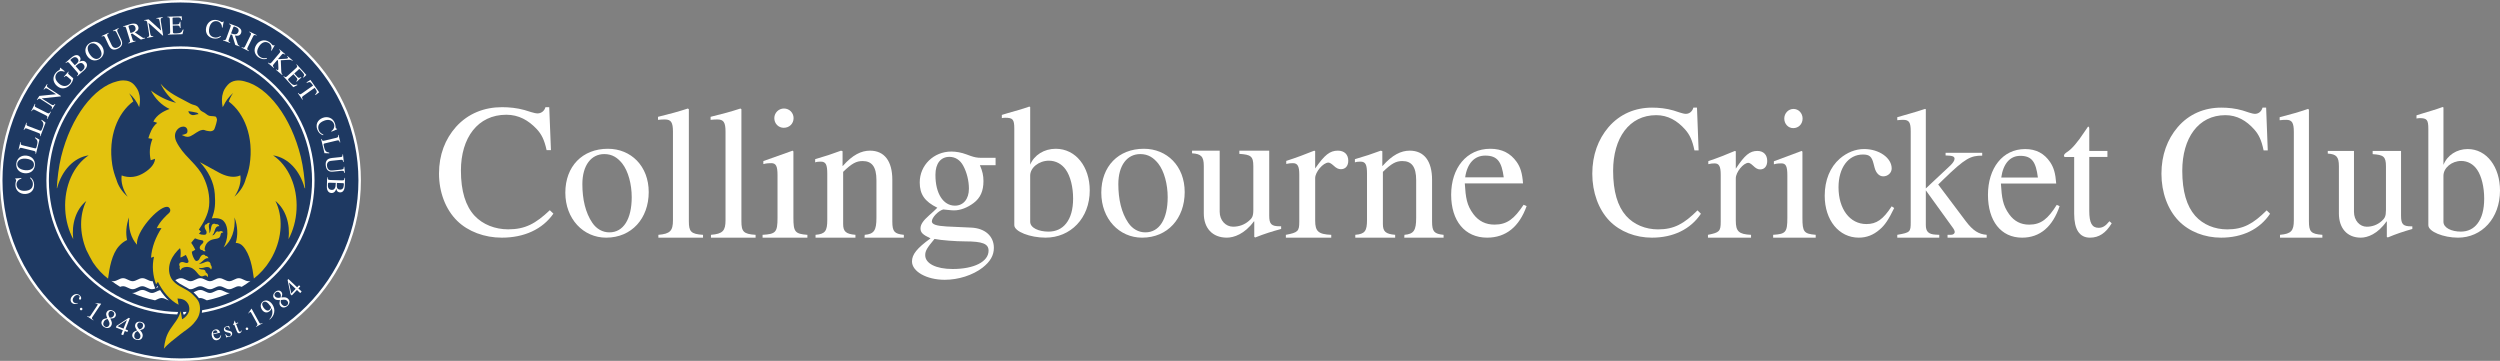 <?xml version="1.0" encoding="UTF-8" standalone="no"?>
<!-- Created with Inkscape (http://www.inkscape.org/) -->

<svg
   width="247.161mm"
   height="35.68mm"
   viewBox="0 0 247.161 35.68"
   version="1.1"
   id="svg1"
   xmlns="http://www.w3.org/2000/svg"
   xmlns:svg="http://www.w3.org/2000/svg">
  <rect x="0" y="0" width="247.161" height="35.68" fill="#808080" stroke="none"/>
  <defs
     id="defs1" />
  <g
     id="layer1"
     transform="translate(-37.927,-71.958)">
    <path
       id="path312"
       d="m 206.089,93.087 c -1.031,1.546 -2.751,2.367 -4.848,2.367 -1.614,0 -3.158,-0.597 -4.19,-1.658 -1.082,-1.118 -1.703,-2.812 -1.703,-4.657 0,-1.863 0.586,-3.412 1.597,-4.603 1.137,-1.323 2.662,-1.938 4.313,-1.938 0.692,0 1.404,0.076 2.114,0.281 0.373,0.111 0.925,0.334 1.226,0.334 0.336,0 0.637,-0.223 0.744,-0.615 h 0.356 l 0.161,4.23 h -0.411 c -0.212,-1.025 -0.479,-1.564 -0.922,-2.068 -0.781,-0.877 -1.706,-1.417 -2.858,-1.417 -2.682,0 -4.261,2.273 -4.261,5.498 0,2.05 0.442,3.503 1.278,4.453 0.781,0.877 1.936,1.341 3.159,1.341 1.6,0 2.576,-0.558 3.905,-1.881 l 0.339,0.334"
       style="fill:#ffffff;fill-opacity:1;fill-rule:nonzero;stroke:none;stroke-width:0.753" />
    <path
       id="path313"
       d="m 209.535,88.632 c 0.887,-1.341 1.384,-1.752 2.131,-1.752 0.603,0 0.976,0.374 0.976,0.989 0,0.521 -0.267,0.838 -0.692,0.838 -0.233,0 -0.428,-0.094 -0.712,-0.374 -0.196,-0.184 -0.353,-0.277 -0.459,-0.277 -0.497,0 -1.243,0.931 -1.243,1.525 v 4.197 c 0,1.061 0.301,1.338 1.507,1.395 v 0.281 h -4.259 v -0.281 c 1.134,-0.223 1.261,-0.353 1.261,-1.284 v -4.66 c 0,-0.82 -0.16,-1.118 -0.606,-1.118 -0.212,0 -0.371,0.017 -0.621,0.076 V 87.887 c 1.048,-0.353 1.686,-0.615 2.628,-1.007 l 0.089,0.036 v 1.715"
       style="fill:#ffffff;fill-opacity:1;fill-rule:nonzero;stroke:none;stroke-width:0.753" />
    <path
       id="path314"
       d="m 215.215,84.625 c -0.497,0 -0.887,-0.41 -0.887,-0.949 0,-0.522 0.411,-0.949 0.908,-0.949 0.514,0 0.904,0.428 0.904,0.949 0,0.539 -0.39,0.949 -0.925,0.949 z m -1.987,10.828 v -0.281 c 1.226,-0.075 1.404,-0.241 1.404,-1.658 v -4.229 c 0,-0.877 -0.143,-1.176 -0.586,-1.176 -0.16,0 -0.428,0 -0.746,0.093 v -0.299 l 2.751,-1.025 0.072,0.076 v 6.542 c 0,1.377 0.14,1.582 1.312,1.675 v 0.281 h -4.207"
       style="fill:#ffffff;fill-opacity:1;fill-rule:nonzero;stroke:none;stroke-width:0.753" />
    <path
       id="path315"
       d="m 225.195,92.526 c -0.565,1.158 -0.921,1.697 -1.456,2.143 -0.603,0.522 -1.278,0.784 -2.042,0.784 -1.97,0 -3.371,-1.733 -3.371,-4.139 0,-1.546 0.531,-2.831 1.49,-3.669 0.709,-0.615 1.562,-0.953 2.398,-0.953 1.49,0 2.734,0.877 2.734,1.921 0,0.428 -0.373,0.78 -0.836,0.78 -0.39,0 -0.709,-0.316 -0.853,-0.856 l -0.107,-0.41 c -0.175,-0.691 -0.408,-0.893 -1.048,-0.893 -1.436,0 -2.412,1.303 -2.412,3.241 0,2.143 1.117,3.635 2.751,3.635 1.011,0 1.651,-0.449 2.505,-1.755 l 0.246,0.169"
       style="fill:#ffffff;fill-opacity:1;fill-rule:nonzero;stroke:none;stroke-width:0.753" />
    <path
       id="path316"
       d="m 230.47,95.453 v -0.281 h 0.336 c 0.212,0 0.373,-0.111 0.373,-0.28 0,-0.09 -0.054,-0.241 -0.195,-0.428 l -2.662,-3.689 v 3.43 c 0,0.651 0.265,0.911 0.976,0.95 l 0.354,0.017 v 0.281 h -4.152 v -0.281 c 1.278,-0.223 1.329,-0.28 1.329,-1.248 v -8.983 c 0,-0.893 -0.158,-1.137 -0.764,-1.137 -0.175,0 -0.336,0.017 -0.565,0.039 v -0.299 l 0.531,-0.151 c 1.065,-0.299 1.528,-0.446 2.22,-0.669 l 0.071,0.035 v 7.829 l 2.43,-2.276 c 0.25,-0.242 0.411,-0.482 0.411,-0.651 0,-0.242 -0.195,-0.316 -0.887,-0.335 v -0.262 h 3.621 v 0.281 c -1.137,0 -1.651,0.223 -3.833,2.348 l -0.518,0.503 2.717,3.615 c 0.729,0.968 1.295,1.302 2.076,1.359 v 0.281 h -3.869"
       style="fill:#ffffff;fill-opacity:1;fill-rule:nonzero;stroke:none;stroke-width:0.753" />
    <path
       id="path317"
       d="m 239.402,89.509 c -0.195,-1.51 -0.569,-2.144 -1.741,-2.144 -0.993,0 -1.685,0.745 -1.881,2.144 z m 2.148,2.831 c -0.693,2.032 -1.936,3.114 -3.71,3.114 -2.097,0 -3.374,-1.658 -3.374,-4.232 0,-2.626 1.439,-4.528 3.676,-4.528 1.1,0 1.898,0.449 2.467,1.287 0.357,0.522 0.534,1.119 0.604,2.122 h -5.468 c 0.089,1.417 0.178,2.144 0.818,3.039 0.497,0.69 1.155,1.025 1.97,1.025 1.189,0 1.864,-0.576 2.734,-1.956 l 0.284,0.13"
       style="fill:#ffffff;fill-opacity:1;fill-rule:nonzero;stroke:none;stroke-width:0.753" />
    <path
       id="path318"
       d="m 246.698,94.037 c -0.585,0.968 -1.26,1.417 -2.147,1.417 -1.031,0 -1.562,-0.802 -1.562,-2.367 V 87.477 h -0.942 c -0.051,-0.039 -0.068,-0.076 -0.068,-0.13 0,-0.112 0.106,-0.223 0.301,-0.356 0.462,-0.28 1.048,-0.968 1.723,-1.993 0.104,-0.169 0.247,-0.337 0.354,-0.522 0.089,0 0.124,0.055 0.124,0.242 v 2.161 h 1.795 v 0.597 h -1.795 v 5.329 c 0,1.191 0.267,1.676 0.925,1.676 0.39,0 0.675,-0.166 1.065,-0.651 l 0.229,0.205"
       style="fill:#ffffff;fill-opacity:1;fill-rule:nonzero;stroke:none;stroke-width:0.753" />
    <path
       id="path319"
       d="m 262.358,93.087 c -1.028,1.546 -2.751,2.367 -4.845,2.367 -1.617,0 -3.161,-0.597 -4.19,-1.658 -1.085,-1.118 -1.706,-2.812 -1.706,-4.657 0,-1.863 0.586,-3.412 1.6,-4.603 1.134,-1.323 2.662,-1.938 4.313,-1.938 0.692,0 1.401,0.076 2.114,0.281 0.371,0.111 0.922,0.334 1.223,0.334 0.339,0 0.637,-0.223 0.744,-0.615 h 0.356 l 0.161,4.23 h -0.411 c -0.212,-1.025 -0.476,-1.564 -0.922,-2.068 -0.781,-0.877 -1.703,-1.417 -2.858,-1.417 -2.682,0 -4.261,2.273 -4.261,5.498 0,2.05 0.445,3.503 1.278,4.453 0.781,0.877 1.936,1.341 3.162,1.341 1.597,0 2.573,-0.558 3.905,-1.881 l 0.336,0.334"
       style="fill:#ffffff;fill-opacity:1;fill-rule:nonzero;stroke:none;stroke-width:0.753" />
    <path
       id="path320"
       d="m 263.338,95.453 v -0.281 c 1.12,-0.093 1.367,-0.41 1.367,-1.435 V 84.999 c 0,-0.895 -0.179,-1.194 -0.744,-1.194 -0.143,0 -0.376,0 -0.658,0.04 v -0.299 c 1.223,-0.316 1.881,-0.503 2.806,-0.82 l 0.089,0.072 v 11.033 c 0,1.025 0.193,1.266 1.329,1.341 v 0.281 h -4.19"
       style="fill:#ffffff;fill-opacity:1;fill-rule:nonzero;stroke:none;stroke-width:0.753" />
    <path
       id="path321"
       d="m 276.421,94.595 c -0.904,0.262 -1.542,0.467 -2.43,0.84 l -0.092,-0.057 v -1.528 h -0.034 c -0.87,1.248 -1.881,1.604 -2.539,1.604 -1.367,0 -2.165,-0.952 -2.165,-2.388 v -4.675 c 0,-0.932 -0.25,-1.194 -1.1,-1.249 v -0.262 h 2.59 v 6.02 c 0,0.857 0.569,1.472 1.261,1.472 0.515,0 1.048,-0.166 1.494,-0.576 0.281,-0.262 0.407,-0.431 0.407,-1.082 V 88.409 c 0,-0.989 -0.25,-1.137 -1.315,-1.212 v -0.317 h 2.806 v 6.391 c 0,0.859 0.195,1.064 1.011,1.064 h 0.106 v 0.259"
       style="fill:#ffffff;fill-opacity:1;fill-rule:nonzero;stroke:none;stroke-width:0.753" />
    <path
       id="path322"
       d="m 279.497,93.886 c 0,0.597 0.798,0.97 1.72,0.97 0.692,0 1.26,-0.28 1.651,-0.802 0.428,-0.557 0.657,-1.377 0.657,-2.459 0,-1.118 -0.25,-2.201 -0.692,-2.851 -0.373,-0.558 -0.942,-0.874 -1.583,-0.874 -0.939,0 -1.754,0.687 -1.754,1.471 z m 0,-5.625 c 0.371,-0.953 1.312,-1.568 2.395,-1.568 1.898,0 3.196,1.791 3.196,4.1 0,2.758 -1.812,4.66 -4.155,4.66 -1.436,0 -2.93,-0.597 -2.93,-1.23 v -9.504 c 0,-0.931 -0.14,-1.083 -0.87,-1.083 -0.124,0 -0.212,0.022 -0.301,0.04 v -0.316 l 0.534,-0.169 c 0.833,-0.262 1.295,-0.373 2.042,-0.651 l 0.089,0.035 v 5.686"
       style="fill:#ffffff;fill-opacity:1;fill-rule:nonzero;stroke:none;stroke-width:0.753" />
    <path
       id="path323"
       d="m 92.64,93.078 c -1.085,1.554 -2.898,2.376 -5.103,2.376 -1.701,0 -3.328,-0.599 -4.413,-1.664 -1.141,-1.121 -1.795,-2.823 -1.795,-4.673 0,-1.87 0.616,-3.421 1.681,-4.619 1.198,-1.328 2.806,-1.944 4.543,-1.944 0.729,0 1.477,0.076 2.226,0.282 0.39,0.111 0.972,0.334 1.289,0.334 0.356,0 0.673,-0.223 0.785,-0.616 h 0.373 l 0.169,4.244 h -0.43 c -0.226,-1.029 -0.505,-1.571 -0.972,-2.075 -0.824,-0.879 -1.794,-1.421 -3.011,-1.421 -2.823,0 -4.487,2.28 -4.487,5.515 0,2.057 0.469,3.515 1.347,4.467 0.823,0.879 2.037,1.347 3.328,1.347 1.682,0 2.71,-0.562 4.112,-1.89 l 0.355,0.336"
       style="fill:#ffffff;fill-opacity:1;fill-rule:nonzero;stroke:none;stroke-width:0.555" />
    <path
       id="path324"
       d="m 99.446,88.124 c -0.449,-0.559 -0.972,-0.933 -1.777,-0.933 -1.289,0 -2.167,1.102 -2.167,2.972 0,1.477 0.299,2.823 0.991,3.832 0.41,0.599 1.009,0.935 1.681,0.935 1.384,0 2.207,-1.308 2.207,-3.478 0,-1.271 -0.337,-2.561 -0.935,-3.329 z m -1.588,7.33 c -2.263,0 -4.04,-1.851 -4.04,-4.448 0,-2.599 1.684,-4.34 4.207,-4.34 2.28,0 4.037,1.704 4.037,4.283 0,2.597 -1.681,4.505 -4.205,4.505"
       style="fill:#ffffff;fill-opacity:1;fill-rule:nonzero;stroke:none;stroke-width:0.555" />
    <path
       id="path325"
       d="m 103.017,95.453 v -0.28 c 1.178,-0.093 1.441,-0.412 1.441,-1.441 v -8.768 c 0,-0.896 -0.187,-1.195 -0.785,-1.195 -0.15,0 -0.393,0 -0.692,0.037 v -0.299 c 1.291,-0.317 1.981,-0.505 2.953,-0.822 l 0.096,0.073 v 11.068 c 0,1.031 0.204,1.271 1.401,1.347 v 0.28 h -4.413"
       style="fill:#ffffff;fill-opacity:1;fill-rule:nonzero;stroke:none;stroke-width:0.555" />
    <path
       id="path326"
       d="m 108.216,95.453 v -0.28 c 1.178,-0.093 1.439,-0.412 1.439,-1.441 v -8.768 c 0,-0.896 -0.187,-1.195 -0.785,-1.195 -0.149,0 -0.393,0 -0.69,0.037 v -0.299 c 1.289,-0.317 1.981,-0.505 2.953,-0.822 l 0.093,0.073 v 11.068 c 0,1.031 0.206,1.271 1.402,1.347 v 0.28 h -4.411"
       style="fill:#ffffff;fill-opacity:1;fill-rule:nonzero;stroke:none;stroke-width:0.555" />
    <path
       id="path327"
       d="m 115.412,84.592 c -0.523,0 -0.933,-0.412 -0.933,-0.955 0,-0.523 0.429,-0.952 0.952,-0.952 0.543,0 0.953,0.429 0.953,0.952 0,0.543 -0.41,0.955 -0.972,0.955 z m -2.093,10.862 v -0.28 c 1.291,-0.076 1.477,-0.243 1.477,-1.664 v -4.244 c 0,-0.879 -0.15,-1.178 -0.616,-1.178 -0.169,0 -0.449,0 -0.785,0.093 v -0.299 l 2.896,-1.029 0.076,0.076 v 6.561 c 0,1.384 0.15,1.59 1.382,1.684 v 0.28 h -4.43"
       style="fill:#ffffff;fill-opacity:1;fill-rule:nonzero;stroke:none;stroke-width:0.555" />
    <path
       id="path328"
       d="m 123.397,95.453 0.02,-0.28 c 0.933,-0.076 1.158,-0.449 1.158,-1.684 v -3.719 c 0,-1.327 -0.449,-1.89 -1.365,-1.89 -0.618,0 -1.065,0.226 -1.926,1.068 v 5.159 c 0,0.729 0.262,0.989 1.215,1.065 v 0.28 h -3.944 v -0.28 c 0.954,-0.076 1.16,-0.375 1.16,-1.477 v -4.543 c 0,-0.915 -0.132,-1.215 -0.655,-1.215 -0.206,0 -0.412,0.019 -0.543,0.076 v -0.319 c 1.029,-0.299 1.645,-0.503 2.561,-0.842 l 0.149,0.057 v 1.46 h 0.019 c 0.972,-1.104 1.831,-1.517 2.693,-1.517 1.421,0 2.207,1.029 2.207,2.879 v 4.133 c 0,1.009 0.223,1.215 1.139,1.309 v 0.28 h -3.888"
       style="fill:#ffffff;fill-opacity:1;fill-rule:nonzero;stroke:none;stroke-width:0.555" />
    <path
       id="path329"
       d="m 130.409,89.278 c 0,1.797 0.766,3.012 1.925,3.012 0.842,0 1.384,-0.655 1.384,-1.684 0,-0.766 -0.206,-1.607 -0.562,-2.261 -0.299,-0.562 -0.785,-0.879 -1.365,-0.879 -0.859,0 -1.382,0.653 -1.382,1.757 z m 2.934,6.544 c -0.916,0 -2.391,-0.111 -3.027,-0.243 -0.748,0.898 -0.918,1.178 -0.918,1.608 0,0.822 1.068,1.365 2.712,1.365 2.131,0 3.551,-0.729 3.551,-1.812 0,-0.692 -0.616,-0.918 -2.319,-0.918 z m 1.46,-7.533 c 0.26,0.599 0.353,1.029 0.353,1.571 0,0.972 -0.299,1.664 -0.972,2.168 -0.599,0.449 -1.289,0.729 -1.944,0.729 -0.113,0 -0.373,-0.017 -0.709,-0.056 l -0.356,-0.037 c -0.505,0.15 -1.121,0.805 -1.121,1.178 0,0.299 0.449,0.449 1.458,0.506 l 2.412,0.111 c 1.382,0.056 2.261,0.841 2.261,2 0,0.749 -0.356,1.365 -1.122,1.963 -0.972,0.749 -2.393,1.198 -3.738,1.198 -1.795,0 -3.235,-0.825 -3.235,-1.814 0,-0.692 0.486,-1.308 1.833,-2.28 -0.785,-0.375 -0.991,-0.579 -0.991,-0.992 0,-0.373 0.243,-0.748 0.859,-1.291 0.282,-0.243 0.543,-0.486 0.805,-0.747 -1.254,-0.618 -1.74,-1.327 -1.74,-2.506 0,-1.701 1.385,-3.049 3.123,-3.049 0.486,0 0.991,0.093 1.497,0.282 l 0.41,0.15 c 0.375,0.13 0.655,0.187 1.029,0.187 h 1.44 v 0.729 h -1.551"
       style="fill:#ffffff;fill-opacity:1;fill-rule:nonzero;stroke:none;stroke-width:0.555" />
    <path
       id="path330"
       d="m 139.776,93.885 c 0,0.597 0.841,0.972 1.813,0.972 0.729,0 1.328,-0.282 1.738,-0.805 0.449,-0.559 0.692,-1.384 0.692,-2.467 0,-1.122 -0.262,-2.207 -0.729,-2.862 -0.393,-0.56 -0.991,-0.879 -1.664,-0.879 -0.991,0 -1.851,0.692 -1.851,1.477 z m 0,-5.648 c 0.393,-0.953 1.384,-1.571 2.523,-1.571 2,0 3.365,1.797 3.365,4.114 0,2.766 -1.907,4.673 -4.374,4.673 -1.514,0 -3.085,-0.597 -3.085,-1.235 v -9.534 c 0,-0.935 -0.149,-1.085 -0.915,-1.085 -0.13,0 -0.223,0.019 -0.317,0.037 v -0.317 l 0.56,-0.169 c 0.879,-0.26 1.365,-0.373 2.15,-0.653 l 0.093,0.037 v 5.702"
       style="fill:#ffffff;fill-opacity:1;fill-rule:nonzero;stroke:none;stroke-width:0.555" />
    <path
       id="path331"
       d="m 152.434,88.124 c -0.449,-0.559 -0.972,-0.933 -1.777,-0.933 -1.289,0 -2.167,1.102 -2.167,2.972 0,1.477 0.297,2.823 0.989,3.832 0.413,0.599 1.011,0.935 1.684,0.935 1.384,0 2.206,-1.308 2.206,-3.478 0,-1.271 -0.336,-2.561 -0.935,-3.329 z m -1.591,7.33 c -2.261,0 -4.037,-1.851 -4.037,-4.448 0,-2.599 1.684,-4.34 4.207,-4.34 2.281,0 4.038,1.704 4.038,4.283 0,2.597 -1.682,4.505 -4.207,4.505"
       style="fill:#ffffff;fill-opacity:1;fill-rule:nonzero;stroke:none;stroke-width:0.555" />
    <path
       id="path332"
       d="m 164.586,94.594 c -0.953,0.263 -1.625,0.469 -2.561,0.842 l -0.096,-0.057 V 93.845 h -0.037 c -0.916,1.252 -1.981,1.608 -2.673,1.608 -1.438,0 -2.28,-0.953 -2.28,-2.393 v -4.691 c 0,-0.935 -0.263,-1.198 -1.161,-1.254 v -0.261 h 2.732 v 6.038 c 0,0.859 0.597,1.478 1.326,1.478 0.542,0 1.104,-0.169 1.571,-0.582 0.299,-0.26 0.429,-0.43 0.429,-1.083 v -4.32 c 0,-0.989 -0.26,-1.141 -1.382,-1.215 v -0.317 h 2.953 v 6.411 c 0,0.859 0.206,1.065 1.065,1.065 h 0.113 v 0.263"
       style="fill:#ffffff;fill-opacity:1;fill-rule:nonzero;stroke:none;stroke-width:0.555" />
    <path
       id="path333"
       d="m 167.951,88.61 c 0.935,-1.345 1.458,-1.758 2.243,-1.758 0.636,0 1.029,0.375 1.029,0.992 0,0.525 -0.28,0.841 -0.729,0.841 -0.243,0 -0.449,-0.093 -0.746,-0.375 -0.207,-0.186 -0.375,-0.279 -0.486,-0.279 -0.525,0 -1.311,0.935 -1.311,1.534 v 4.207 c 0,1.065 0.319,1.345 1.59,1.402 v 0.28 h -4.487 v -0.28 c 1.196,-0.226 1.326,-0.356 1.326,-1.291 v -4.673 c 0,-0.823 -0.167,-1.122 -0.634,-1.122 -0.226,0 -0.393,0.019 -0.655,0.076 v -0.299 c 1.102,-0.356 1.775,-0.619 2.766,-1.011 l 0.093,0.039 v 1.719"
       style="fill:#ffffff;fill-opacity:1;fill-rule:nonzero;stroke:none;stroke-width:0.555" />
    <path
       id="path334"
       d="m 176.758,95.453 0.019,-0.28 c 0.935,-0.076 1.159,-0.449 1.159,-1.684 v -3.719 c 0,-1.327 -0.449,-1.89 -1.365,-1.89 -0.617,0 -1.065,0.226 -1.925,1.068 v 5.159 c 0,0.729 0.261,0.989 1.213,1.065 v 0.28 h -3.942 v -0.28 c 0.953,-0.076 1.159,-0.375 1.159,-1.477 v -4.543 c 0,-0.915 -0.133,-1.215 -0.655,-1.215 -0.206,0 -0.41,0.019 -0.542,0.076 v -0.319 c 1.028,-0.299 1.646,-0.503 2.562,-0.842 l 0.149,0.057 v 1.46 h 0.018 c 0.972,-1.104 1.833,-1.517 2.692,-1.517 1.421,0 2.207,1.029 2.207,2.879 v 4.133 c 0,1.009 0.223,1.215 1.139,1.309 v 0.28 h -3.888"
       style="fill:#ffffff;fill-opacity:1;fill-rule:nonzero;stroke:none;stroke-width:0.555" />
    <path
       id="path335"
       d="m 186.593,89.491 c -0.206,-1.514 -0.599,-2.15 -1.831,-2.15 -1.048,0 -1.777,0.747 -1.983,2.15 z m 2.263,2.84 c -0.729,2.04 -2.04,3.122 -3.907,3.122 -2.207,0 -3.554,-1.664 -3.554,-4.244 0,-2.636 1.517,-4.543 3.871,-4.543 1.161,0 2.001,0.449 2.599,1.291 0.373,0.523 0.56,1.121 0.635,2.131 h -5.758 c 0.093,1.421 0.187,2.15 0.859,3.048 0.525,0.692 1.215,1.028 2.076,1.028 1.252,0 1.963,-0.579 2.879,-1.963 l 0.299,0.131"
       style="fill:#ffffff;fill-opacity:1;fill-rule:nonzero;stroke:none;stroke-width:0.555" />
    <path
       id="path336"
       d="m 55.767,107.516 c -9.77,0 -17.718,-7.948 -17.718,-17.717 0,-9.77 7.948,-17.718 17.718,-17.718 9.77,0 17.718,7.948 17.718,17.718 0,9.77 -7.948,17.717 -17.718,17.717"
       style="fill:#1e3962;fill-opacity:1;fill-rule:nonzero;stroke:none;stroke-width:0.109" />
    <path
       id="path337"
       d="m 55.767,71.958 c -4.764,0 -9.245,1.856 -12.615,5.225 -3.37,3.37 -5.225,7.85 -5.225,12.615 0,4.765 1.855,9.245 5.225,12.615 3.37,3.37 7.85,5.225 12.615,5.225 4.766,0 9.246,-1.856 12.615,-5.225 3.37,-3.369 5.226,-7.85 5.226,-12.615 0,-4.765 -1.857,-9.246 -5.226,-12.615 -3.369,-3.369 -7.849,-5.225 -12.615,-5.225 z m 0,0.245 c 9.718,0 17.596,7.877 17.596,17.595 0,9.717 -7.879,17.595 -17.596,17.595 -9.717,0 -17.595,-7.878 -17.595,-17.595 0,-9.718 7.877,-17.595 17.595,-17.595"
       style="fill:#ffffff;fill-opacity:1;fill-rule:nonzero;stroke:none;stroke-width:0.109" />
    <path
       id="path338"
       d="m 53.151,100.148 c -0.049,-0.13 -0.09,-0.262 -0.128,-0.395 -0.023,0.003 -0.047,0.005 -0.07,0.005 -0.337,-0.005 -0.603,-0.297 -0.941,-0.298 0,3.07e-4 0,0.001 0,0.001 -0.007,0 -0.012,-0.001 -0.019,-0.001 -0.342,0 -0.609,0.298 -0.951,0.298 -0.341,0 -0.608,-0.298 -0.95,-0.298 -0.342,0 -0.609,0.298 -0.95,0.298 -0.074,0 -0.144,-0.016 -0.212,-0.037 0.278,0.212 0.57,0.41 0.878,0.595 0.09,-0.036 0.184,-0.062 0.284,-0.062 0.342,0 0.609,0.297 0.95,0.297 0.342,0 0.609,-0.297 0.951,-0.297 0.342,0 0.61,0.297 0.951,0.297 0.003,0 0.005,-3.1e-4 0.009,-3.1e-4 0.003,0 0.005,3.1e-4 0.008,3.1e-4 0.111,0 0.214,-0.032 0.314,-0.074 l -0.124,-0.33"
       style="fill:#ffffff;fill-opacity:1;fill-rule:nonzero;stroke:none;stroke-width:0.109" />
    <path
       id="path339"
       d="m 53.568,100.342 c -0.022,-0.038 -0.043,-0.074 -0.062,-0.108 l -0.158,0.212 c 0.073,-0.034 0.146,-0.072 0.22,-0.105"
       style="fill:#ffffff;fill-opacity:1;fill-rule:nonzero;stroke:none;stroke-width:0.109" />
    <path
       id="path340"
       d="m 62.491,99.759 c -0.342,0 -0.61,-0.298 -0.951,-0.298 -0.342,0 -0.609,0.298 -0.95,0.298 -0.342,0 -0.61,-0.298 -0.951,-0.298 -0.006,0 -0.012,6.16e-4 -0.017,6.16e-4 0,0 0,-3.08e-4 0,-6.16e-4 -0.338,6.16e-4 -0.604,0.293 -0.941,0.298 -0.337,-0.005 -0.603,-0.297 -0.941,-0.298 0,3.08e-4 0,6.16e-4 0,6.16e-4 -0.005,0 -0.012,-6.16e-4 -0.019,-6.16e-4 -0.003,0 -0.005,3.08e-4 -0.009,3.08e-4 0,0 0,-3.08e-4 0,-3.08e-4 -0.34,6.16e-4 -0.606,0.296 -0.946,0.298 -0.34,-0.003 -0.606,-0.298 -0.947,-0.298 -0.001,0 -0.003,3.08e-4 -0.005,3.08e-4 -0.001,0 -0.003,-3.08e-4 -0.003,-3.08e-4 -0.202,0 -0.377,0.103 -0.556,0.188 0.255,0.267 0.562,0.433 0.884,0.605 0.167,0.089 0.338,0.18 0.504,0.287 0.039,0.007 0.079,0.012 0.119,0.012 0.001,0 0.003,-3e-4 0.004,-3e-4 0.001,0 0.003,3e-4 0.003,3e-4 0.342,0 0.608,-0.297 0.95,-0.297 0.342,0 0.61,0.297 0.951,0.297 0.003,0 0.005,-3e-4 0.009,-3e-4 0.003,0 0.005,3e-4 0.009,3e-4 0.341,0 0.608,-0.297 0.95,-0.297 0.342,0 0.609,0.297 0.951,0.297 0.34,0 0.608,-0.297 0.95,-0.297 0.099,0 0.191,0.026 0.283,0.062 0.307,-0.185 0.6,-0.383 0.876,-0.595 -0.066,0.021 -0.135,0.037 -0.208,0.037"
       style="fill:#ffffff;fill-opacity:1;fill-rule:nonzero;stroke:none;stroke-width:0.109" />
    <path
       id="path341"
       d="m 68.039,90.547 c 0.022,0.011 0.04,0.022 0.056,0.029 -0.05,-0.932 -0.186,-2.114 -0.427,-3.101 -0.971,-3.972 -3.26,-6.92 -5.553,-7.474 -0.612,-0.173 -1.264,-0.113 -1.675,0.349 -0.269,0.303 -0.404,0.556 -0.467,0.796 -0.128,0.365 -0.14,0.854 -0.034,1.403 0.033,-0.051 0.064,-0.101 0.097,-0.151 0.199,-0.444 0.517,-0.879 0.936,-1.25 -0.185,0.276 -0.328,0.563 -0.429,0.85 1.536,1.145 2.493,3.486 2.063,6.254 -0.078,0.5 -0.22,0.961 -0.384,1.397 -0.151,0.611 -0.539,1.245 -1.124,1.754 0.471,-0.692 0.686,-1.454 0.591,-2.107 -0.078,0.035 -0.158,0.066 -0.239,0.086 -0.623,0.157 -1.283,-0.044 -1.854,-0.351 -0.572,-0.307 -1.337,-0.734 -1.908,-1.043 0.802,0.841 1.398,1.961 1.476,3.152 0.059,0.944 0.05,1.536 -0.295,2.408 0.314,-0.058 0.859,-0.023 1.108,0.207 0.665,0.614 0.463,2.012 0.057,2.66 0.788,-0.61 1.179,-1.736 1.077,-2.963 0.326,0.878 0.351,1.783 0.12,2.524 0.251,-6.15e-4 0.503,0.082 0.717,0.323 0.699,0.78 0.936,2.094 1.078,3.195 0.608,-0.466 1.163,-1.072 1.614,-1.806 0.069,-0.113 0.133,-0.227 0.196,-0.341 0.017,-0.03 0.032,-0.061 0.048,-0.091 0.965,-1.844 1.03,-3.918 0.274,-5.43 1.023,0.836 1.47,2.265 1.295,3.768 0.001,6.16e-4 0.001,0.001 0.003,0.002 0.447,-0.841 0.733,-1.84 0.788,-2.925 0.118,-2.316 -0.842,-4.369 -2.32,-5.352 1.472,0.212 2.657,1.5 3.118,3.227"
       style="fill:#e3c20e;fill-opacity:1;fill-rule:nonzero;stroke:none;stroke-width:0.109" />
    <path
       id="path342"
       d="m 57.393,83.098 c 0.06,0.014 0.141,0.082 0.163,0.142 -0.207,0.005 -0.408,0.125 -0.612,0.091 -0.196,-0.032 -0.375,-0.177 -0.388,-0.386 0.281,0.04 0.561,0.091 0.838,0.153"
       style="fill:#1e3962;fill-opacity:1;fill-rule:nonzero;stroke:none;stroke-width:0.109" />
    <path
       id="path343"
       d="m 57.02,83.338 c 0.179,0 0.355,-0.092 0.536,-0.097 -0.023,-0.06 -0.103,-0.129 -0.163,-0.142 -0.277,-0.062 -0.557,-0.113 -0.838,-0.153 0.013,0.209 0.192,0.354 0.388,0.386 0.026,0.004 0.051,0.006 0.076,0.006 m -6.89,-3.43 c 0.406,0 0.788,0.129 1.063,0.438 0.269,0.303 0.403,0.556 0.465,0.796 0.13,0.365 0.142,0.854 0.035,1.403 -0.011,-0.017 -0.023,-0.035 -0.034,-0.053 -0.198,-0.464 -0.524,-0.923 -0.962,-1.311 0.174,0.26 0.311,0.529 0.411,0.799 -1.548,1.14 -2.514,3.489 -2.082,6.269 0.082,0.535 0.239,1.025 0.417,1.487 0.167,0.584 0.547,1.184 1.105,1.669 -0.471,-0.691 -0.686,-1.453 -0.591,-2.105 0.074,0.032 0.149,0.061 0.225,0.08 0.21,0.053 0.416,0.079 0.619,0.079 0.404,0 0.795,-0.103 1.175,-0.307 0.572,-0.307 1.246,-0.85 1.285,-1.497 l -0.435,0.148 c -0.154,-0.762 -0.107,-1.389 0.171,-2.111 l -0.404,-0.071 c 0.145,-0.466 0.377,-1.137 0.879,-1.517 l -0.385,-0.133 c 0.323,-0.647 1.019,-1.038 1.604,-1.237 -0.782,-0.371 -1.44,-1.02 -1.837,-1.825 0.733,0.569 1.593,0.998 2.48,1.216 -0.66,-0.503 -1.165,-1.135 -1.535,-1.902 0.763,0.961 1.927,1.406 2.976,1.992 0.217,0.121 0.489,0.119 0.684,0.277 0.095,0.077 0.162,0.186 0.227,0.293 0.103,0.169 0.307,0.221 0.468,0.329 0.255,0.173 0.342,0.313 0.644,0.318 0.061,0.001 0.363,0.023 0.421,0.044 0.099,0.035 0.12,0.157 0.154,0.249 0.042,0.116 -0.142,0.739 -0.251,0.994 -0.051,0.113 -0.17,0.176 -0.286,0.202 -0.043,0.01 -0.088,0.014 -0.133,0.014 -0.073,0 -0.148,-0.011 -0.22,-0.026 -0.023,-0.005 -0.031,-0.007 -0.036,-0.009 -0.004,-3.08e-4 -0.006,-3.08e-4 -0.013,-0.001 -0.203,-0.021 -0.259,-0.102 -0.418,-0.102 -0.028,0 -0.059,0.003 -0.093,0.008 -0.214,0.034 -0.409,0.146 -0.592,0.267 -0.183,0.121 -0.362,0.249 -0.56,0.342 -0.109,0.052 -0.211,0.071 -0.305,0.071 -0.236,0 -0.423,-0.126 -0.568,-0.183 0,0 0.48,-0.073 0.534,-0.229 0.054,-0.157 0.039,-0.348 -0.07,-0.469 -0.082,-0.092 -0.2,-0.13 -0.321,-0.13 -0.06,0 -0.12,0.009 -0.176,0.025 -0.337,0.097 -0.602,0.429 -0.636,0.797 -0.02,0.211 0.031,0.424 0.113,0.618 0.082,0.194 0.195,0.371 0.307,0.546 0.727,1.136 1.789,1.774 2.386,2.992 0.426,0.869 0.661,1.873 0.564,2.854 -0.088,0.875 -0.569,1.699 -1.011,2.355 0.116,0.096 0.198,0.172 0.198,0.172 l -0.19,0.243 c 0.17,0.067 0.341,0.094 0.482,0.094 0.018,0 0.037,-3.08e-4 0.055,-0.001 0.138,-0.006 0.192,-0.07 0.209,-0.152 0.023,-0.104 0.004,-0.202 -0.056,-0.292 -0.057,-0.09 -0.091,-0.16 -0.114,-0.238 -0.059,-0.19 0.025,-0.358 0.167,-0.358 0.006,0 0.014,3.08e-4 0.023,0.002 0.056,-0.095 0.144,-0.147 0.236,-0.147 0.029,0 0.056,0.005 0.084,0.014 -0.102,0.091 -0.125,0.278 -0.096,0.459 0.022,0.15 0.061,0.369 0.041,0.557 0.171,-0.205 0.142,-0.6 0.24,-0.787 0.048,-0.096 0.137,-0.155 0.236,-0.155 0.054,0 0.109,0.017 0.163,0.056 0.025,-0.007 0.049,-0.011 0.074,-0.011 0.126,0 0.247,0.087 0.27,0.202 -0.021,-0.003 -0.04,-0.005 -0.06,-0.005 -0.181,0 -0.31,0.14 -0.381,0.394 -0.055,0.19 -0.117,0.377 -0.255,0.514 0.087,-0.004 0.186,-0.028 0.29,-0.209 0.07,-0.127 0.144,-0.18 0.227,-0.18 0.043,0 0.087,0.014 0.135,0.039 0.075,-0.049 0.145,-0.069 0.207,-0.069 0.114,0 0.198,0.07 0.229,0.153 -0.025,-0.006 -0.048,-0.009 -0.069,-0.009 -0.072,0 -0.118,0.034 -0.142,0.07 -0.091,0.123 -0.034,0.253 -0.15,0.391 -0.239,0.294 -0.872,0.014 -1.317,0.674 -0.153,0.227 -0.243,0.608 -0.062,0.688 -0.033,0.022 -0.068,0.032 -0.107,0.032 -0.087,0 -0.178,-0.052 -0.23,-0.128 -0.013,0.003 -0.026,0.003 -0.039,0.003 -0.126,0 -0.216,-0.113 -0.213,-0.22 0.005,-0.274 0.262,-0.346 0.343,-0.519 0.053,-0.128 0.001,-0.206 -0.107,-0.221 -0.306,-0.045 -0.551,-0.133 -0.704,-0.199 l -0.166,0.186 c -0.072,0.093 -0.145,0.192 -0.208,0.262 0.198,0.26 0.402,0.684 0.402,0.684 l -0.343,0.196 c 0.024,0.305 0.166,0.604 0.282,0.78 0.063,0.098 0.127,0.134 0.189,0.134 0.023,0 0.046,-0.005 0.068,-0.013 0.106,-0.038 0.183,-0.113 0.229,-0.226 0.048,-0.108 0.089,-0.184 0.146,-0.252 0.074,-0.092 0.167,-0.138 0.249,-0.138 0.076,0 0.144,0.04 0.179,0.119 0.153,0.002 0.27,0.099 0.305,0.243 -0.027,-0.009 -0.056,-0.014 -0.086,-0.014 -0.123,0 -0.262,0.077 -0.379,0.185 -0.122,0.109 -0.295,0.275 -0.474,0.365 0.025,0.005 0.051,0.006 0.077,0.006 0.263,0 0.56,-0.216 0.764,-0.226 0.006,-3.08e-4 0.013,-3.08e-4 0.019,-3.08e-4 0.167,0 0.309,0.134 0.301,0.342 0.126,0.125 0.135,0.347 0.029,0.455 -0.068,-0.168 -0.198,-0.249 -0.377,-0.249 -0.069,0 -0.145,0.012 -0.228,0.035 -0.135,0.037 -0.272,0.071 -0.409,0.071 -0.066,0 -0.132,-0.008 -0.198,-0.026 0.054,0.084 0.132,0.168 0.35,0.168 0.001,0 0.003,0 0.005,0 0.005,-3.08e-4 0.012,-3.08e-4 0.017,-3.08e-4 0.22,0 0.303,0.099 0.318,0.28 0.25,0.132 0.265,0.361 0.179,0.483 -0.041,-0.128 -0.117,-0.17 -0.177,-0.175 -0.012,-0.002 -0.023,-0.003 -0.033,-0.003 -0.124,0 -0.204,0.087 -0.34,0.087 -0.019,0 -0.04,-0.003 -0.063,-0.006 -0.401,-0.069 -0.519,-0.862 -1.368,-0.922 -0.02,-0.001 -0.041,-0.003 -0.062,-0.003 -0.283,0 -0.619,0.129 -0.587,0.34 -0.126,-0.064 -0.163,-0.255 -0.11,-0.391 -0.108,-0.13 -0.061,-0.313 0.047,-0.378 0.067,-0.041 0.131,-0.056 0.192,-0.056 0.159,0 0.305,0.098 0.444,0.098 0.009,0 0.017,-3.14e-4 0.026,-0.001 0.146,-0.022 0.175,-0.115 0.136,-0.236 -0.047,-0.151 -0.141,-0.363 -0.247,-0.561 -0.187,0.085 -0.428,0.247 -0.54,0.253 0.011,-0.147 0.089,-0.67 -0.043,-0.922 -0.031,0.024 -0.099,0.089 -0.243,0.24 -0.374,0.392 -0.681,0.874 -0.794,1.419 -0.113,0.544 -0.01,1.155 0.346,1.567 0.553,0.641 1.333,0.751 1.933,1.342 0.445,0.438 0.716,0.699 0.737,1.342 0.02,0.643 -0.213,1.069 -0.63,1.537 -0.429,0.481 -0.842,0.688 -1.338,1.089 -0.653,0.528 -1.201,0.915 -1.599,1.402 0.093,-0.755 0.216,-1.29 0.622,-1.919 0.394,-0.613 0.87,-1.064 1.033,-1.806 l 0.144,0.818 c 0.402,-0.205 0.714,-0.657 0.714,-0.982 0,0 0.028,-0.355 -0.169,-0.608 -0.223,-0.349 -0.601,-0.452 -1,-0.465 l 0.107,0.616 c -0.859,-0.422 -1.61,-1.372 -2.043,-2.263 l -0.183,0.245 c -0.323,-0.862 -0.418,-1.828 -0.204,-2.728 l -0.295,0.099 c 0.079,-1.067 0.467,-2.044 1.036,-2.928 l -0.471,0.005 c 0.34,-0.706 0.993,-1.301 1.184,-1.465 0.294,-0.253 0.106,-0.542 -0.028,-0.61 -0.045,-0.023 -0.097,-0.034 -0.155,-0.034 -0.874,0 -3.11,2.485 -2.951,3.747 -0.595,-0.641 -0.879,-1.634 -0.791,-2.702 -0.289,0.779 -0.34,1.578 -0.187,2.266 -0.01,-0.005 -0.02,-0.012 -0.028,-0.018 -0.256,0.117 -0.522,0.31 -0.777,0.594 -0.702,0.785 -0.937,2.109 -1.08,3.214 -0.552,-0.419 -1.06,-0.955 -1.488,-1.596 -0.237,-0.41 -0.46,-0.824 -0.659,-1.238 -0.697,-1.687 -0.68,-3.493 -0.003,-4.848 -1.024,0.837 -1.471,2.268 -1.295,3.774 -0.448,-0.842 -0.736,-1.843 -0.79,-2.93 -0.118,-2.316 0.841,-4.369 2.319,-5.352 -1.473,0.212 -2.66,1.504 -3.119,3.235 -0.011,0.006 -0.023,0.013 -0.033,0.017 0.049,-0.932 0.186,-2.114 0.427,-3.101 0.972,-3.972 3.259,-6.919 5.552,-7.473 0.204,-0.057 0.41,-0.089 0.612,-0.089"
       style="fill:#e3c20e;fill-opacity:1;fill-rule:nonzero;stroke:none;stroke-width:0.109" />
    <path
       id="path344"
       d="m 45.624,101.94 c -0.149,0.059 -0.227,0.079 -0.314,0.075 -0.1,-0.002 -0.187,-0.035 -0.261,-0.1 -0.192,-0.167 -0.188,-0.445 0.005,-0.668 0.124,-0.143 0.279,-0.217 0.44,-0.214 0.118,0.004 0.227,0.044 0.309,0.115 0.145,0.126 0.195,0.312 0.111,0.408 -0.034,0.04 -0.099,0.041 -0.144,0.002 -0.037,-0.033 -0.043,-0.089 -0.013,-0.151 l 0.022,-0.047 c 0.039,-0.079 0.033,-0.117 -0.029,-0.171 -0.139,-0.122 -0.339,-0.083 -0.495,0.096 -0.173,0.198 -0.184,0.431 -0.025,0.569 0.098,0.086 0.196,0.098 0.384,0.049 l 0.011,0.036"
       style="fill:#ffffff;fill-opacity:1;fill-rule:nonzero;stroke:none;stroke-width:0.109" />
    <path
       id="path345"
       d="m 45.872,102.608 c -0.056,-0.043 -0.064,-0.121 -0.021,-0.176 0.043,-0.056 0.124,-0.066 0.179,-0.022 0.052,0.041 0.061,0.126 0.019,0.18 -0.041,0.052 -0.123,0.061 -0.177,0.018"
       style="fill:#ffffff;fill-opacity:1;fill-rule:nonzero;stroke:none;stroke-width:0.109" />
    <path
       id="path346"
       d="m 46.531,103.223 0.023,-0.033 c 0.17,0.1 0.247,0.085 0.327,-0.037 l 0.662,-0.995 c 0.05,-0.075 0.052,-0.122 0.006,-0.153 -0.023,-0.015 -0.068,-0.029 -0.117,-0.04 l -0.075,-0.018 0.021,-0.031 0.531,0.062 0.015,0.02 -0.879,1.322 c -0.064,0.095 -0.045,0.165 0.12,0.275 l -0.022,0.034 -0.612,-0.407"
       style="fill:#ffffff;fill-opacity:1;fill-rule:nonzero;stroke:none;stroke-width:0.109" />
    <path
       id="path347"
       d="m 49.065,102.745 c -0.158,-0.083 -0.305,-0.048 -0.381,0.097 -0.076,0.146 -0.046,0.3 0.097,0.531 0.21,-0.01 0.323,-0.077 0.399,-0.223 0.085,-0.162 0.046,-0.321 -0.115,-0.405 z m -0.494,0.75 c -0.198,0.04 -0.298,0.111 -0.378,0.264 -0.113,0.217 -0.057,0.403 0.122,0.496 0.153,0.08 0.315,0.03 0.395,-0.124 0.076,-0.146 0.055,-0.277 -0.048,-0.469 z m -0.317,0.812 c -0.266,-0.139 -0.368,-0.399 -0.251,-0.621 0.085,-0.163 0.187,-0.226 0.532,-0.271 -0.138,-0.327 -0.142,-0.442 -0.061,-0.595 0.118,-0.227 0.387,-0.265 0.649,-0.129 0.233,0.122 0.315,0.36 0.22,0.544 -0.093,0.176 -0.218,0.213 -0.516,0.216 0.188,0.345 0.197,0.511 0.099,0.7 -0.128,0.243 -0.39,0.303 -0.673,0.155"
       style="fill:#ffffff;fill-opacity:1;fill-rule:nonzero;stroke:none;stroke-width:0.109" />
    <path
       id="path348"
       d="m 50.473,103.599 -0.929,0.613 0.593,0.235 z m -0.206,1.083 -0.163,0.413 -0.193,-0.076 0.163,-0.413 -0.693,-0.274 0.063,-0.159 1.212,-0.794 0.109,0.043 -0.435,1.1 0.255,0.101 -0.063,0.159 -0.255,-0.101"
       style="fill:#ffffff;fill-opacity:1;fill-rule:nonzero;stroke:none;stroke-width:0.109" />
    <path
       id="path349"
       d="m 51.859,103.853 c -0.172,-0.048 -0.308,0.016 -0.353,0.175 -0.045,0.159 0.017,0.303 0.206,0.499 0.202,-0.054 0.299,-0.143 0.344,-0.302 0.049,-0.177 -0.023,-0.324 -0.197,-0.372 z m -0.328,0.836 c -0.185,0.081 -0.268,0.171 -0.314,0.338 -0.065,0.235 0.028,0.405 0.222,0.459 0.166,0.046 0.314,-0.037 0.36,-0.203 0.045,-0.159 -0.003,-0.283 -0.145,-0.449 z m -0.14,0.861 c -0.289,-0.081 -0.443,-0.314 -0.375,-0.555 0.049,-0.176 0.136,-0.26 0.463,-0.376 -0.203,-0.291 -0.23,-0.403 -0.183,-0.57 0.069,-0.246 0.323,-0.34 0.608,-0.261 0.254,0.07 0.383,0.286 0.328,0.486 -0.054,0.192 -0.167,0.254 -0.458,0.319 0.256,0.298 0.299,0.459 0.243,0.664 -0.074,0.264 -0.318,0.378 -0.626,0.292"
       style="fill:#ffffff;fill-opacity:1;fill-rule:nonzero;stroke:none;stroke-width:0.109" />
    <path
       id="path350"
       d="m 59.444,104.83 c -0.068,-0.175 -0.132,-0.239 -0.279,-0.205 -0.124,0.029 -0.19,0.139 -0.176,0.311 z m 0.348,0.275 c -0.031,0.263 -0.156,0.428 -0.378,0.48 -0.263,0.062 -0.47,-0.099 -0.541,-0.406 -0.073,-0.314 0.053,-0.583 0.334,-0.648 0.139,-0.033 0.25,-0.002 0.345,0.081 0.06,0.052 0.099,0.118 0.136,0.236 l -0.686,0.161 c 0.051,0.167 0.082,0.25 0.187,0.339 0.082,0.068 0.173,0.088 0.275,0.064 0.149,-0.035 0.218,-0.124 0.289,-0.314 l 0.039,0.007"
       style="fill:#ffffff;fill-opacity:1;fill-rule:nonzero;stroke:none;stroke-width:0.109" />
    <path
       id="path351"
       d="m 60.595,104.668 c 0.167,0.041 0.237,0.083 0.276,0.207 0.047,0.146 -0.052,0.316 -0.218,0.369 -0.045,0.014 -0.11,0.032 -0.165,0.03 -0.058,-0.001 -0.082,0.005 -0.107,0.012 -0.026,0.008 -0.038,0.017 -0.043,0.043 l -0.029,0.009 -0.108,-0.342 0.035,-0.011 c 0.113,0.197 0.223,0.267 0.375,0.219 0.111,-0.035 0.158,-0.129 0.129,-0.218 -0.022,-0.068 -0.082,-0.11 -0.167,-0.127 l -0.138,-0.028 c -0.212,-0.043 -0.326,-0.122 -0.361,-0.233 -0.054,-0.172 0.037,-0.307 0.216,-0.363 0.052,-0.017 0.101,-0.029 0.153,-0.022 0.027,0.003 0.051,0.002 0.066,-0.002 0.009,-0.002 0.017,-0.008 0.029,-0.033 l 0.024,-0.008 0.105,0.293 -0.033,0.01 c -0.112,-0.18 -0.2,-0.231 -0.331,-0.19 -0.094,0.03 -0.149,0.098 -0.117,0.2 0.015,0.048 0.068,0.101 0.14,0.118 l 0.27,0.066"
       style="fill:#ffffff;fill-opacity:1;fill-rule:nonzero;stroke:none;stroke-width:0.109" />
    <path
       id="path352"
       d="m 61.825,104.634 c -0.027,0.138 -0.088,0.221 -0.195,0.262 -0.123,0.049 -0.223,-0.018 -0.293,-0.197 l -0.249,-0.641 -0.113,0.044 c -0.008,-0.002 -0.012,-0.005 -0.014,-0.011 -0.005,-0.013 0.003,-0.03 0.02,-0.054 0.042,-0.053 0.083,-0.16 0.118,-0.308 0.005,-0.024 0.015,-0.05 0.019,-0.076 0.01,-0.004 0.017,3.1e-4 0.025,0.022 l 0.097,0.247 0.214,-0.084 0.027,0.068 -0.215,0.084 0.237,0.609 c 0.054,0.136 0.107,0.179 0.185,0.149 0.047,-0.018 0.074,-0.051 0.099,-0.125 l 0.037,0.013"
       style="fill:#ffffff;fill-opacity:1;fill-rule:nonzero;stroke:none;stroke-width:0.109" />
    <path
       id="path353"
       d="m 62.393,104.576 c -0.064,0.029 -0.137,0.002 -0.165,-0.063 -0.03,-0.065 -0.001,-0.14 0.063,-0.169 0.061,-0.027 0.14,0.004 0.169,0.067 0.027,0.06 -0.004,0.137 -0.066,0.165"
       style="fill:#ffffff;fill-opacity:1;fill-rule:nonzero;stroke:none;stroke-width:0.109" />
    <path
       id="path354"
       d="m 63.243,104.276 -0.02,-0.035 c 0.167,-0.104 0.189,-0.18 0.119,-0.308 l -0.577,-1.045 c -0.043,-0.079 -0.084,-0.103 -0.132,-0.076 -0.024,0.013 -0.056,0.046 -0.09,0.085 l -0.05,0.058 -0.017,-0.032 0.301,-0.442 0.024,-0.005 0.766,1.39 c 0.056,0.1 0.125,0.117 0.3,0.02 l 0.018,0.035 -0.642,0.354"
       style="fill:#ffffff;fill-opacity:1;fill-rule:nonzero;stroke:none;stroke-width:0.109" />
    <path
       id="path355"
       d="m 64.629,102.186 c -0.255,-0.366 -0.484,-0.485 -0.673,-0.353 -0.066,0.045 -0.105,0.111 -0.108,0.185 -0.003,0.089 0.054,0.241 0.136,0.358 0.182,0.259 0.4,0.35 0.564,0.236 0.096,-0.067 0.222,-0.226 0.142,-0.341 z m -0.065,1.329 c 0.29,-0.29 0.375,-0.689 0.213,-1.108 -0.031,0.157 -0.112,0.263 -0.241,0.352 -0.235,0.164 -0.516,0.097 -0.701,-0.169 -0.206,-0.295 -0.165,-0.65 0.095,-0.831 0.139,-0.097 0.299,-0.119 0.457,-0.073 0.163,0.048 0.326,0.169 0.454,0.352 0.174,0.251 0.253,0.549 0.189,0.83 -0.068,0.297 -0.173,0.448 -0.43,0.685 l -0.037,-0.039"
       style="fill:#ffffff;fill-opacity:1;fill-rule:nonzero;stroke:none;stroke-width:0.109" />
    <path
       id="path356"
       d="m 65.694,101.619 c -0.035,0.199 -0.005,0.318 0.107,0.449 0.16,0.185 0.353,0.201 0.506,0.068 0.13,-0.113 0.142,-0.282 0.029,-0.412 -0.108,-0.124 -0.238,-0.153 -0.455,-0.127 z m -0.516,-0.735 c -0.135,0.117 -0.158,0.266 -0.049,0.391 0.108,0.125 0.262,0.153 0.53,0.104 0.066,-0.199 0.045,-0.328 -0.062,-0.453 -0.121,-0.139 -0.283,-0.16 -0.419,-0.042 z m 1.156,1.327 c -0.227,0.197 -0.506,0.195 -0.669,0.006 -0.121,-0.139 -0.142,-0.257 -0.058,-0.594 -0.355,0.009 -0.464,-0.031 -0.577,-0.162 -0.167,-0.193 -0.105,-0.458 0.118,-0.651 0.199,-0.172 0.451,-0.162 0.587,-0.005 0.13,0.151 0.12,0.28 0.013,0.559 0.389,-0.049 0.548,0.004 0.688,0.165 0.179,0.207 0.139,0.474 -0.102,0.683"
       style="fill:#ffffff;fill-opacity:1;fill-rule:nonzero;stroke:none;stroke-width:0.109" />
    <path
       id="path357"
       d="m 66.494,99.886 0.229,1.089 0.436,-0.465 z m 0.932,0.589 0.323,0.304 -0.142,0.151 -0.324,-0.304 -0.509,0.543 -0.124,-0.117 -0.291,-1.418 0.081,-0.085 0.863,0.81 0.187,-0.2 0.124,0.116 -0.187,0.2"
       style="fill:#ffffff;fill-opacity:1;fill-rule:nonzero;stroke:none;stroke-width:0.109" />
    <path
       id="path358"
       d="m 40.938,89.5 c 0.227,0.148 0.352,0.405 0.361,0.72 0.008,0.244 -0.07,0.479 -0.219,0.639 -0.155,0.168 -0.396,0.269 -0.661,0.277 -0.266,0.008 -0.492,-0.073 -0.668,-0.221 -0.195,-0.166 -0.29,-0.393 -0.298,-0.642 -0.003,-0.105 0.004,-0.212 0.03,-0.32 0.014,-0.056 0.045,-0.141 0.042,-0.186 -0.001,-0.051 -0.035,-0.095 -0.091,-0.11 l -0.003,-0.054 0.607,-0.043 0.003,0.062 c -0.147,0.037 -0.223,0.079 -0.293,0.148 -0.123,0.122 -0.196,0.263 -0.19,0.437 0.012,0.404 0.346,0.632 0.808,0.618 0.295,-0.009 0.501,-0.082 0.635,-0.212 0.122,-0.122 0.184,-0.298 0.178,-0.482 -0.008,-0.241 -0.092,-0.385 -0.288,-0.581 l 0.047,-0.052"
       style="fill:#ffffff;fill-opacity:1;fill-rule:nonzero;stroke:none;stroke-width:0.109" />
    <path
       id="path359"
       d="m 39.793,87.816 c -0.089,0.088 -0.146,0.189 -0.159,0.315 -0.015,0.144 0.029,0.283 0.138,0.399 0.118,0.128 0.369,0.225 0.623,0.251 0.317,0.034 0.564,-0.019 0.731,-0.165 0.091,-0.082 0.142,-0.195 0.154,-0.317 0.014,-0.133 -0.014,-0.255 -0.092,-0.357 -0.125,-0.161 -0.368,-0.262 -0.688,-0.296 -0.303,-0.032 -0.564,0.032 -0.707,0.17 z m 1.582,0.495 c -0.054,0.517 -0.464,0.831 -1.018,0.773 -0.541,-0.057 -0.874,-0.447 -0.818,-0.967 0.054,-0.522 0.483,-0.83 1.01,-0.774 0.549,0.058 0.881,0.457 0.827,0.968"
       style="fill:#ffffff;fill-opacity:1;fill-rule:nonzero;stroke:none;stroke-width:0.109" />
    <path
       id="path360"
       d="m 41.824,85.767 -0.341,1.4 -0.049,-0.012 c 0.036,-0.195 0.004,-0.239 -0.195,-0.287 L 40.117,86.594 c -0.2,-0.049 -0.242,-0.034 -0.307,0.165 l -0.05,-0.012 0.18,-0.737 0.05,0.012 c -0.039,0.217 -0.013,0.256 0.187,0.305 l 1.207,0.294 c 0.098,0.024 0.128,-0.016 0.174,-0.205 l 0.043,-0.182 c 0.052,-0.211 0.039,-0.363 -0.051,-0.479 -0.036,-0.045 -0.085,-0.092 -0.165,-0.156 l 0.016,-0.068 0.422,0.235"
       style="fill:#ffffff;fill-opacity:1;fill-rule:nonzero;stroke:none;stroke-width:0.109" />
    <path
       id="path361"
       d="m 42.434,84.079 -0.513,1.347 -0.048,-0.018 c 0.061,-0.189 0.032,-0.237 -0.157,-0.309 l -1.08,-0.411 c -0.192,-0.074 -0.236,-0.064 -0.326,0.125 l -0.047,-0.018 0.27,-0.709 0.047,0.018 c -0.065,0.21 -0.045,0.253 0.149,0.326 l 1.161,0.442 c 0.096,0.037 0.129,3.08e-4 0.199,-0.182 l 0.066,-0.175 c 0.077,-0.203 0.084,-0.355 0.009,-0.481 -0.031,-0.049 -0.073,-0.102 -0.146,-0.176 l 0.025,-0.065 0.389,0.286"
       style="fill:#ffffff;fill-opacity:1;fill-rule:nonzero;stroke:none;stroke-width:0.109" />
    <path
       id="path362"
       d="m 42.603,83.726 -0.045,-0.023 c 0.094,-0.205 0.08,-0.25 -0.107,-0.344 l -1.052,-0.526 c -0.189,-0.095 -0.222,-0.076 -0.336,0.122 l -0.045,-0.023 0.356,-0.711 0.046,0.023 c -0.091,0.206 -0.08,0.254 0.103,0.345 l 1.051,0.526 c 0.181,0.09 0.235,0.069 0.34,-0.123 l 0.046,0.023 -0.356,0.711"
       style="fill:#ffffff;fill-opacity:1;fill-rule:nonzero;stroke:none;stroke-width:0.109" />
    <path
       id="path363"
       d="m 42.621,80.286 c -0.047,0.091 -0.061,0.129 -0.055,0.175 0.011,0.067 0.046,0.122 0.223,0.236 l 1.165,0.753 -0.026,0.04 -1.876,0.195 0.874,0.564 c 0.232,0.15 0.293,0.139 0.43,-0.019 l 0.042,0.027 -0.34,0.527 -0.042,-0.028 c 0.099,-0.197 0.087,-0.253 -0.153,-0.408 l -0.99,-0.639 c -0.141,0.015 -0.19,0.031 -0.26,0.141 l -0.042,-0.028 0.247,-0.382 1.647,-0.167 -0.765,-0.494 c -0.115,-0.074 -0.188,-0.108 -0.248,-0.099 -0.067,0.011 -0.098,0.049 -0.173,0.14 l -0.043,-0.028 0.345,-0.533 0.042,0.028"
       style="fill:#ffffff;fill-opacity:1;fill-rule:nonzero;stroke:none;stroke-width:0.109" />
    <path
       id="path364"
       d="m 44.724,79.065 c -0.091,0.126 -0.093,0.168 0.039,0.282 l 0.405,0.351 c -0.005,0.19 -0.123,0.428 -0.303,0.637 -0.179,0.207 -0.434,0.346 -0.69,0.359 -0.218,0.01 -0.421,-0.071 -0.619,-0.242 -0.223,-0.193 -0.338,-0.435 -0.345,-0.678 -0.006,-0.218 0.075,-0.438 0.245,-0.634 0.095,-0.109 0.171,-0.165 0.28,-0.229 0.048,-0.026 0.08,-0.051 0.098,-0.071 0.037,-0.043 0.04,-0.104 0.012,-0.149 l 0.038,-0.045 0.442,0.354 -0.04,0.046 c -0.168,-0.056 -0.248,-0.069 -0.359,-0.059 -0.14,0.014 -0.27,0.086 -0.368,0.199 -0.121,0.14 -0.167,0.295 -0.153,0.459 0.014,0.2 0.156,0.408 0.357,0.582 0.377,0.326 0.789,0.308 1.064,-0.01 0.135,-0.155 0.176,-0.318 0.11,-0.376 L 44.617,79.565 c -0.158,-0.137 -0.192,-0.13 -0.342,0.019 l -0.037,-0.031 0.449,-0.518 0.036,0.031"
       style="fill:#ffffff;fill-opacity:1;fill-rule:nonzero;stroke:none;stroke-width:0.109" />
    <path
       id="path365"
       d="m 45.825,78.981 c 0.059,0.068 0.111,0.062 0.203,-0.019 0.17,-0.148 0.233,-0.218 0.254,-0.375 0.011,-0.088 -0.023,-0.18 -0.099,-0.266 -0.084,-0.097 -0.177,-0.147 -0.283,-0.133 -0.191,0.025 -0.261,0.1 -0.506,0.3 z m -0.317,-0.735 c 0.203,-0.179 0.23,-0.348 0.084,-0.515 -0.148,-0.169 -0.355,-0.17 -0.595,0.04 l -0.082,0.072 c -0.034,0.03 -0.033,0.06 0.009,0.107 l 0.4,0.457 z m 0.264,-0.167 c 0.152,-0.094 0.238,-0.106 0.343,-0.105 0.115,0.003 0.224,0.056 0.301,0.145 0.196,0.223 0.125,0.524 -0.167,0.78 l -0.679,0.595 -0.034,-0.038 c 0.156,-0.144 0.162,-0.206 0.027,-0.359 l -0.77,-0.881 c -0.141,-0.159 -0.186,-0.151 -0.358,-0.018 l -0.034,-0.038 0.565,-0.494 c 0.348,-0.305 0.635,-0.34 0.822,-0.126 0.072,0.082 0.112,0.193 0.101,0.282 -0.012,0.085 -0.038,0.136 -0.119,0.254 l 0.003,0.003"
       style="fill:#ffffff;fill-opacity:1;fill-rule:nonzero;stroke:none;stroke-width:0.109" />
    <path
       id="path366"
       d="m 47.163,76.243 c -0.125,-0.014 -0.239,0.007 -0.344,0.077 -0.121,0.079 -0.2,0.203 -0.221,0.361 -0.023,0.173 0.062,0.428 0.202,0.64 0.175,0.266 0.373,0.424 0.592,0.459 0.122,0.019 0.241,-0.015 0.343,-0.083 0.112,-0.074 0.188,-0.173 0.218,-0.298 0.045,-0.199 -0.032,-0.451 -0.21,-0.719 -0.167,-0.255 -0.383,-0.414 -0.581,-0.437 z m 0.625,1.536 c -0.433,0.287 -0.937,0.17 -1.245,-0.294 -0.299,-0.453 -0.21,-0.959 0.225,-1.247 0.437,-0.289 0.948,-0.155 1.239,0.287 0.305,0.46 0.209,0.97 -0.22,1.253"
       style="fill:#ffffff;fill-opacity:1;fill-rule:nonzero;stroke:none;stroke-width:0.109" />
    <path
       id="path367"
       d="m 49.671,74.779 c -0.194,0.115 -0.19,0.185 -0.082,0.415 l 0.292,0.618 c 0.111,0.235 0.15,0.376 0.1,0.551 -0.047,0.165 -0.183,0.303 -0.406,0.408 -0.177,0.084 -0.33,0.111 -0.464,0.083 -0.181,-0.037 -0.323,-0.176 -0.445,-0.433 l -0.354,-0.751 c -0.077,-0.162 -0.116,-0.176 -0.315,-0.101 l -0.022,-0.046 0.685,-0.323 0.022,0.046 c -0.186,0.108 -0.199,0.15 -0.113,0.332 l 0.357,0.756 c 0.089,0.189 0.15,0.293 0.291,0.342 0.103,0.035 0.224,0.028 0.363,-0.037 0.154,-0.074 0.265,-0.191 0.3,-0.317 0.035,-0.135 -0.003,-0.236 -0.094,-0.432 l -0.301,-0.637 c -0.119,-0.249 -0.175,-0.288 -0.377,-0.207 l -0.022,-0.046 0.561,-0.265 0.022,0.046"
       style="fill:#ffffff;fill-opacity:1;fill-rule:nonzero;stroke:none;stroke-width:0.109" />
    <path
       id="path368"
       d="m 50.833,75.23 c 0.244,-0.082 0.328,-0.127 0.425,-0.228 0.076,-0.08 0.095,-0.209 0.054,-0.337 -0.072,-0.23 -0.258,-0.296 -0.574,-0.197 -0.087,0.027 -0.125,0.059 -0.097,0.148 z m 1.025,0.643 -0.854,-0.598 -0.141,0.05 0.155,0.496 c 0.06,0.194 0.1,0.215 0.301,0.167 l 0.015,0.048 -0.706,0.22 -0.015,-0.049 c 0.187,-0.075 0.204,-0.111 0.133,-0.336 l -0.339,-1.092 c -0.06,-0.189 -0.089,-0.213 -0.292,-0.168 l -0.014,-0.048 0.695,-0.217 c 0.243,-0.076 0.443,-0.071 0.581,-0.016 0.106,0.043 0.186,0.155 0.221,0.268 0.07,0.222 -0.027,0.416 -0.332,0.564 l 0.713,0.488 c 0.103,0.071 0.162,0.07 0.278,0.045 l 0.015,0.049 -0.414,0.129"
       style="fill:#ffffff;fill-opacity:1;fill-rule:nonzero;stroke:none;stroke-width:0.109" />
    <path
       id="path369"
       d="m 54.024,73.694 c -0.098,0.027 -0.137,0.042 -0.167,0.076 -0.042,0.053 -0.06,0.116 -0.025,0.325 l 0.224,1.369 -0.048,0.008 -1.403,-1.26 0.169,1.026 c 0.045,0.272 0.094,0.31 0.302,0.306 l 0.009,0.051 -0.619,0.101 -0.008,-0.05 c 0.213,-0.059 0.246,-0.105 0.199,-0.389 L 52.467,74.093 c -0.106,-0.094 -0.15,-0.119 -0.28,-0.098 l -0.008,-0.05 0.448,-0.074 1.229,1.109 -0.147,-0.899 c -0.022,-0.135 -0.046,-0.213 -0.093,-0.251 -0.053,-0.043 -0.101,-0.04 -0.22,-0.035 l -0.009,-0.05 0.627,-0.102 0.008,0.05"
       style="fill:#ffffff;fill-opacity:1;fill-rule:nonzero;stroke:none;stroke-width:0.109" />
    <path
       id="path370"
       d="m 55.969,75.338 -1.443,0.043 -0.001,-0.051 c 0.206,-0.019 0.232,-0.055 0.225,-0.261 l -0.035,-1.167 c -0.005,-0.198 -0.039,-0.237 -0.24,-0.242 l -0.001,-0.05 1.418,-0.043 0.023,0.383 -0.067,0.003 c -0.047,-0.24 -0.11,-0.278 -0.42,-0.269 l -0.351,0.011 c -0.075,0.003 -0.093,0.014 -0.091,0.099 l 0.017,0.589 0.405,-0.012 c 0.23,-0.007 0.269,-0.054 0.294,-0.266 l 0.062,-0.003 0.018,0.627 -0.061,0.002 c -0.039,-0.224 -0.081,-0.258 -0.31,-0.251 l -0.405,0.012 0.019,0.65 c 0.004,0.112 0.076,0.124 0.274,0.118 l 0.096,-0.003 c 0.383,-0.011 0.496,-0.084 0.608,-0.372 l 0.075,-0.003 -0.11,0.456"
       style="fill:#ffffff;fill-opacity:1;fill-rule:nonzero;stroke:none;stroke-width:0.109" />
    <path
       id="path371"
       d="m 59.769,75.577 c -0.2,0.183 -0.48,0.241 -0.789,0.173 -0.237,-0.053 -0.446,-0.187 -0.565,-0.37 -0.124,-0.192 -0.163,-0.45 -0.105,-0.709 0.059,-0.262 0.193,-0.459 0.38,-0.594 0.209,-0.148 0.453,-0.185 0.695,-0.13 0.102,0.023 0.205,0.057 0.303,0.108 0.052,0.028 0.126,0.077 0.171,0.087 0.049,0.012 0.101,-0.01 0.128,-0.062 l 0.052,0.011 -0.109,0.599 -0.06,-0.013 c 0.001,-0.151 -0.022,-0.235 -0.072,-0.32 -0.087,-0.149 -0.207,-0.255 -0.377,-0.293 -0.395,-0.088 -0.698,0.179 -0.8,0.632 -0.063,0.288 -0.044,0.506 0.05,0.667 0.087,0.149 0.243,0.252 0.423,0.292 0.235,0.053 0.396,0.006 0.635,-0.136 l 0.039,0.059"
       style="fill:#ffffff;fill-opacity:1;fill-rule:nonzero;stroke:none;stroke-width:0.109" />
    <path
       id="path372"
       d="m 60.768,75.262 c 0.244,0.084 0.337,0.099 0.476,0.079 0.109,-0.017 0.202,-0.108 0.249,-0.234 0.082,-0.226 -0.024,-0.391 -0.336,-0.506 -0.085,-0.031 -0.134,-0.03 -0.167,0.058 z m 0.42,1.135 -0.311,-0.995 -0.142,-0.047 -0.181,0.487 c -0.071,0.191 -0.051,0.233 0.137,0.316 l -0.017,0.048 -0.693,-0.256 0.017,-0.048 c 0.193,0.054 0.229,0.036 0.311,-0.185 l 0.396,-1.073 c 0.068,-0.186 0.06,-0.223 -0.129,-0.31 l 0.019,-0.048 0.683,0.252 c 0.238,0.088 0.394,0.215 0.47,0.343 0.057,0.098 0.052,0.236 0.011,0.347 -0.08,0.218 -0.274,0.312 -0.606,0.244 l 0.268,0.821 c 0.038,0.12 0.085,0.154 0.192,0.205 l -0.018,0.048 -0.407,-0.15"
       style="fill:#ffffff;fill-opacity:1;fill-rule:nonzero;stroke:none;stroke-width:0.109" />
    <path
       id="path373"
       d="m 61.807,76.665 0.023,-0.045 c 0.204,0.092 0.25,0.079 0.343,-0.108 l 0.52,-1.054 c 0.093,-0.19 0.075,-0.223 -0.124,-0.336 l 0.023,-0.045 0.713,0.352 -0.022,0.045 c -0.207,-0.09 -0.255,-0.078 -0.345,0.105 l -0.52,1.054 c -0.089,0.18 -0.069,0.235 0.125,0.34 l -0.023,0.045 -0.713,-0.352"
       style="fill:#ffffff;fill-opacity:1;fill-rule:nonzero;stroke:none;stroke-width:0.109" />
    <path
       id="path374"
       d="m 64.324,77.753 c -0.25,0.105 -0.533,0.066 -0.801,-0.103 -0.206,-0.13 -0.357,-0.327 -0.407,-0.539 -0.052,-0.223 -0.001,-0.479 0.14,-0.703 0.143,-0.226 0.336,-0.367 0.557,-0.431 0.246,-0.069 0.488,-0.021 0.699,0.112 0.088,0.056 0.173,0.122 0.248,0.204 0.039,0.044 0.093,0.115 0.13,0.14 0.044,0.027 0.099,0.024 0.143,-0.015 l 0.045,0.029 -0.303,0.527 -0.052,-0.033 c 0.051,-0.142 0.059,-0.229 0.041,-0.326 -0.033,-0.169 -0.109,-0.309 -0.257,-0.402 -0.342,-0.216 -0.717,-0.067 -0.965,0.325 -0.157,0.249 -0.212,0.461 -0.179,0.644 0.033,0.169 0.144,0.319 0.301,0.417 0.203,0.129 0.371,0.139 0.643,0.086 l 0.017,0.068"
       style="fill:#ffffff;fill-opacity:1;fill-rule:nonzero;stroke:none;stroke-width:0.109" />
    <path
       id="path375"
       d="m 65.205,78.853 0.033,-0.039 0.056,0.045 c 0.061,0.048 0.103,0.052 0.127,0.023 0.047,-0.055 0.034,-0.281 0.013,-0.585 l -0.027,-0.383 -0.089,-0.002 -0.32,0.379 c -0.133,0.158 -0.115,0.204 0.024,0.342 l -0.033,0.039 -0.578,-0.487 0.033,-0.039 c 0.169,0.128 0.22,0.118 0.37,-0.06 l 0.731,-0.869 c 0.128,-0.151 0.13,-0.201 -0.023,-0.348 l 0.033,-0.039 0.578,0.486 -0.032,0.039 c -0.18,-0.13 -0.216,-0.118 -0.349,0.04 l -0.345,0.41 0.647,-0.029 c 0.176,-0.009 0.288,-0.017 0.331,-0.068 0.035,-0.041 0.036,-0.075 -0.03,-0.134 l -0.049,-0.045 0.033,-0.039 0.53,0.447 -0.033,0.039 c -0.148,-0.107 -0.204,-0.119 -0.459,-0.103 l -0.688,0.044 0.037,0.928 c 0.013,0.329 0.038,0.413 0.132,0.492 l -0.033,0.039 -0.62,-0.523"
       style="fill:#ffffff;fill-opacity:1;fill-rule:nonzero;stroke:none;stroke-width:0.109" />
    <path
       id="path376"
       d="m 66.921,80.578 -0.972,-1.067 0.037,-0.034 c 0.149,0.144 0.192,0.14 0.345,0.001 l 0.864,-0.786 c 0.147,-0.134 0.154,-0.185 0.027,-0.34 l 0.038,-0.034 0.955,1.05 -0.276,0.266 -0.045,-0.05 c 0.151,-0.192 0.139,-0.265 -0.07,-0.494 l -0.236,-0.26 c -0.051,-0.055 -0.072,-0.062 -0.135,-0.004 l -0.435,0.397 0.272,0.299 c 0.155,0.17 0.216,0.169 0.394,0.05 l 0.041,0.045 -0.463,0.422 -0.042,-0.045 c 0.145,-0.175 0.144,-0.228 -0.012,-0.399 l -0.272,-0.299 -0.481,0.438 c -0.084,0.076 -0.045,0.138 0.088,0.285 l 0.065,0.071 c 0.258,0.284 0.387,0.321 0.678,0.22 l 0.051,0.055 -0.418,0.213"
       style="fill:#ffffff;fill-opacity:1;fill-rule:nonzero;stroke:none;stroke-width:0.109" />
    <path
       id="path377"
       d="m 69.084,81.305 c 0.206,-0.218 0.206,-0.303 0.041,-0.534 l -0.091,-0.129 -1.113,0.787 c -0.165,0.117 -0.17,0.167 -0.052,0.352 l -0.042,0.029 -0.451,-0.638 0.041,-0.03 c 0.139,0.174 0.181,0.181 0.373,0.045 l 1.086,-0.768 -0.092,-0.131 c -0.163,-0.232 -0.245,-0.263 -0.516,-0.137 l -0.038,-0.052 0.383,-0.247 0.868,1.229 -0.36,0.278 -0.037,-0.053"
       style="fill:#ffffff;fill-opacity:1;fill-rule:nonzero;stroke:none;stroke-width:0.109" />
    <path
       id="path378"
       d="m 69.874,85.328 c -0.264,-0.066 -0.466,-0.267 -0.578,-0.562 -0.087,-0.228 -0.09,-0.476 -0.003,-0.675 0.091,-0.21 0.286,-0.384 0.533,-0.479 0.25,-0.095 0.49,-0.092 0.704,-0.01 0.238,0.093 0.404,0.276 0.492,0.509 0.037,0.098 0.065,0.202 0.076,0.312 0.004,0.059 0.004,0.148 0.021,0.19 0.018,0.048 0.064,0.079 0.123,0.074 l 0.019,0.05 -0.559,0.239 -0.022,-0.057 c 0.126,-0.082 0.184,-0.147 0.227,-0.236 0.076,-0.155 0.099,-0.313 0.037,-0.476 -0.144,-0.377 -0.533,-0.484 -0.967,-0.319 -0.275,0.105 -0.447,0.242 -0.53,0.408 -0.075,0.155 -0.076,0.341 -0.01,0.514 0.085,0.225 0.213,0.334 0.461,0.454 l -0.026,0.065"
       style="fill:#ffffff;fill-opacity:1;fill-rule:nonzero;stroke:none;stroke-width:0.109" />
    <path
       id="path379"
       d="m 70.006,87.103 -0.334,-1.402 0.049,-0.011 c 0.056,0.19 0.107,0.214 0.305,0.167 l 1.123,-0.268 c 0.2,-0.048 0.231,-0.08 0.198,-0.287 l 0.05,-0.012 0.175,0.737 -0.049,0.012 c -0.064,-0.21 -0.106,-0.234 -0.306,-0.186 l -1.209,0.289 c -0.099,0.023 -0.107,0.072 -0.061,0.262 l 0.043,0.182 c 0.05,0.211 0.131,0.34 0.264,0.402 0.053,0.023 0.119,0.043 0.22,0.063 l 0.016,0.068 -0.484,-0.017"
       style="fill:#ffffff;fill-opacity:1;fill-rule:nonzero;stroke:none;stroke-width:0.109" />
    <path
       id="path380"
       d="m 71.98,89.065 c -0.045,-0.222 -0.112,-0.241 -0.365,-0.215 l -0.679,0.07 c -0.259,0.027 -0.405,0.018 -0.553,-0.087 -0.14,-0.099 -0.225,-0.273 -0.251,-0.518 -0.02,-0.195 0.004,-0.348 0.076,-0.465 0.094,-0.158 0.273,-0.247 0.555,-0.276 l 0.826,-0.086 c 0.178,-0.019 0.204,-0.05 0.199,-0.263 l 0.05,-0.005 0.078,0.753 -0.05,0.005 c -0.042,-0.211 -0.077,-0.237 -0.277,-0.216 l -0.83,0.087 c -0.208,0.021 -0.326,0.045 -0.419,0.162 -0.067,0.085 -0.101,0.202 -0.085,0.353 0.017,0.171 0.091,0.314 0.199,0.388 0.116,0.077 0.223,0.077 0.44,0.054 l 0.7,-0.073 c 0.274,-0.029 0.329,-0.069 0.32,-0.286 l 0.051,-0.005 0.064,0.618 -0.05,0.005"
       style="fill:#ffffff;fill-opacity:1;fill-rule:nonzero;stroke:none;stroke-width:0.109" />
    <path
       id="path381"
       d="m 71.225,90.291 c -0.01,0.27 0.096,0.406 0.318,0.413 0.225,0.007 0.366,-0.143 0.377,-0.462 l 0.003,-0.11 c 0.001,-0.045 -0.022,-0.065 -0.084,-0.067 l -0.607,-0.02 z m -0.753,-0.271 c -0.091,-0.003 -0.122,0.039 -0.125,0.162 -0.008,0.225 0,0.319 0.1,0.44 0.056,0.069 0.147,0.107 0.262,0.111 0.128,0.004 0.228,-0.03 0.29,-0.117 0.112,-0.157 0.105,-0.259 0.126,-0.575 z m 0.694,0.578 c -0.035,0.176 -0.086,0.246 -0.158,0.322 -0.081,0.083 -0.195,0.125 -0.312,0.121 -0.297,-0.01 -0.468,-0.267 -0.455,-0.655 l 0.029,-0.902 0.05,0.003 c -0.001,0.211 0.04,0.258 0.244,0.265 l 1.17,0.039 c 0.211,0.007 0.236,-0.032 0.257,-0.249 l 0.051,0.001 -0.025,0.749 c -0.015,0.463 -0.186,0.696 -0.47,0.686 -0.109,-0.003 -0.218,-0.05 -0.274,-0.119 -0.054,-0.066 -0.074,-0.12 -0.105,-0.261 h -0.003"
       style="fill:#ffffff;fill-opacity:1;fill-rule:nonzero;stroke:none;stroke-width:0.109" />
    <path
       id="path382"
       d="m 60.59,100.923 c -0.342,0 -0.61,-0.298 -0.951,-0.298 -0.006,0 -0.012,6.2e-4 -0.017,6.2e-4 0,-3.2e-4 0,-3.2e-4 0,-6.2e-4 -0.338,6.2e-4 -0.604,0.293 -0.941,0.298 -0.337,-0.005 -0.603,-0.297 -0.941,-0.298 0,3.1e-4 0,6.2e-4 0,6.2e-4 -0.005,0 -0.012,-6.2e-4 -0.019,-6.2e-4 -0.003,0 -0.005,3.1e-4 -0.009,3.1e-4 0,0 0,-3.1e-4 0,-3.1e-4 -0.238,3.1e-4 -0.439,0.144 -0.655,0.232 0.02,0.018 0.038,0.034 0.057,0.053 l 0.013,0.013 c 0.182,0.178 0.342,0.336 0.469,0.51 0.041,-0.008 0.082,-0.013 0.125,-0.013 0.238,0 0.441,0.143 0.657,0.23 0.81,-0.17 1.578,-0.419 2.292,-0.735 -0.027,0.003 -0.054,0.008 -0.079,0.008"
       style="fill:#ffffff;fill-opacity:1;fill-rule:nonzero;stroke:none;stroke-width:0.109" />
    <path
       id="path383"
       d="m 54.614,101.669 c -0.358,-0.334 -0.645,-0.708 -0.858,-1.028 -0.275,0.061 -0.513,0.278 -0.803,0.282 -0.337,-0.005 -0.603,-0.297 -0.941,-0.298 0,3.1e-4 0,6.2e-4 0,6.2e-4 -0.007,0 -0.012,-6.2e-4 -0.019,-6.2e-4 -0.342,0 -0.609,0.298 -0.951,0.298 -0.027,0 -0.054,-0.005 -0.081,-0.008 0.714,0.316 1.482,0.565 2.293,0.735 0.217,-0.087 0.419,-0.23 0.657,-0.23 0.255,0 0.468,0.165 0.702,0.249"
       style="fill:#ffffff;fill-opacity:1;fill-rule:nonzero;stroke:none;stroke-width:0.109" />
    <path
       id="path384"
       d="m 56.023,102.802 0.043,0.244 c 0.044,-6.1e-4 0.086,-0.002 0.13,-0.004 0.073,-0.083 0.132,-0.169 0.175,-0.252 -0.115,0.005 -0.232,0.009 -0.348,0.011"
       style="fill:#ffffff;fill-opacity:1;fill-rule:nonzero;stroke:none;stroke-width:0.109" />
    <path
       id="path385"
       d="m 55.767,76.545 c -7.307,0 -13.253,5.946 -13.253,13.253 0,7.201 5.774,13.078 12.934,13.248 0.034,-0.078 0.063,-0.159 0.088,-0.244 -7.067,-0.124 -12.777,-5.91 -12.777,-13.005 0,-7.173 5.836,-13.009 13.008,-13.009 7.174,0 13.009,5.836 13.009,13.009 0,6.442 -4.709,11.805 -10.866,12.83 -0.005,0.088 -0.015,0.173 -0.03,0.253 6.307,-1.015 11.141,-6.495 11.141,-13.083 0,-7.308 -5.945,-13.253 -13.254,-13.253"
       style="fill:#ffffff;fill-opacity:1;fill-rule:nonzero;stroke:none;stroke-width:0.109" />
  </g>
</svg>
